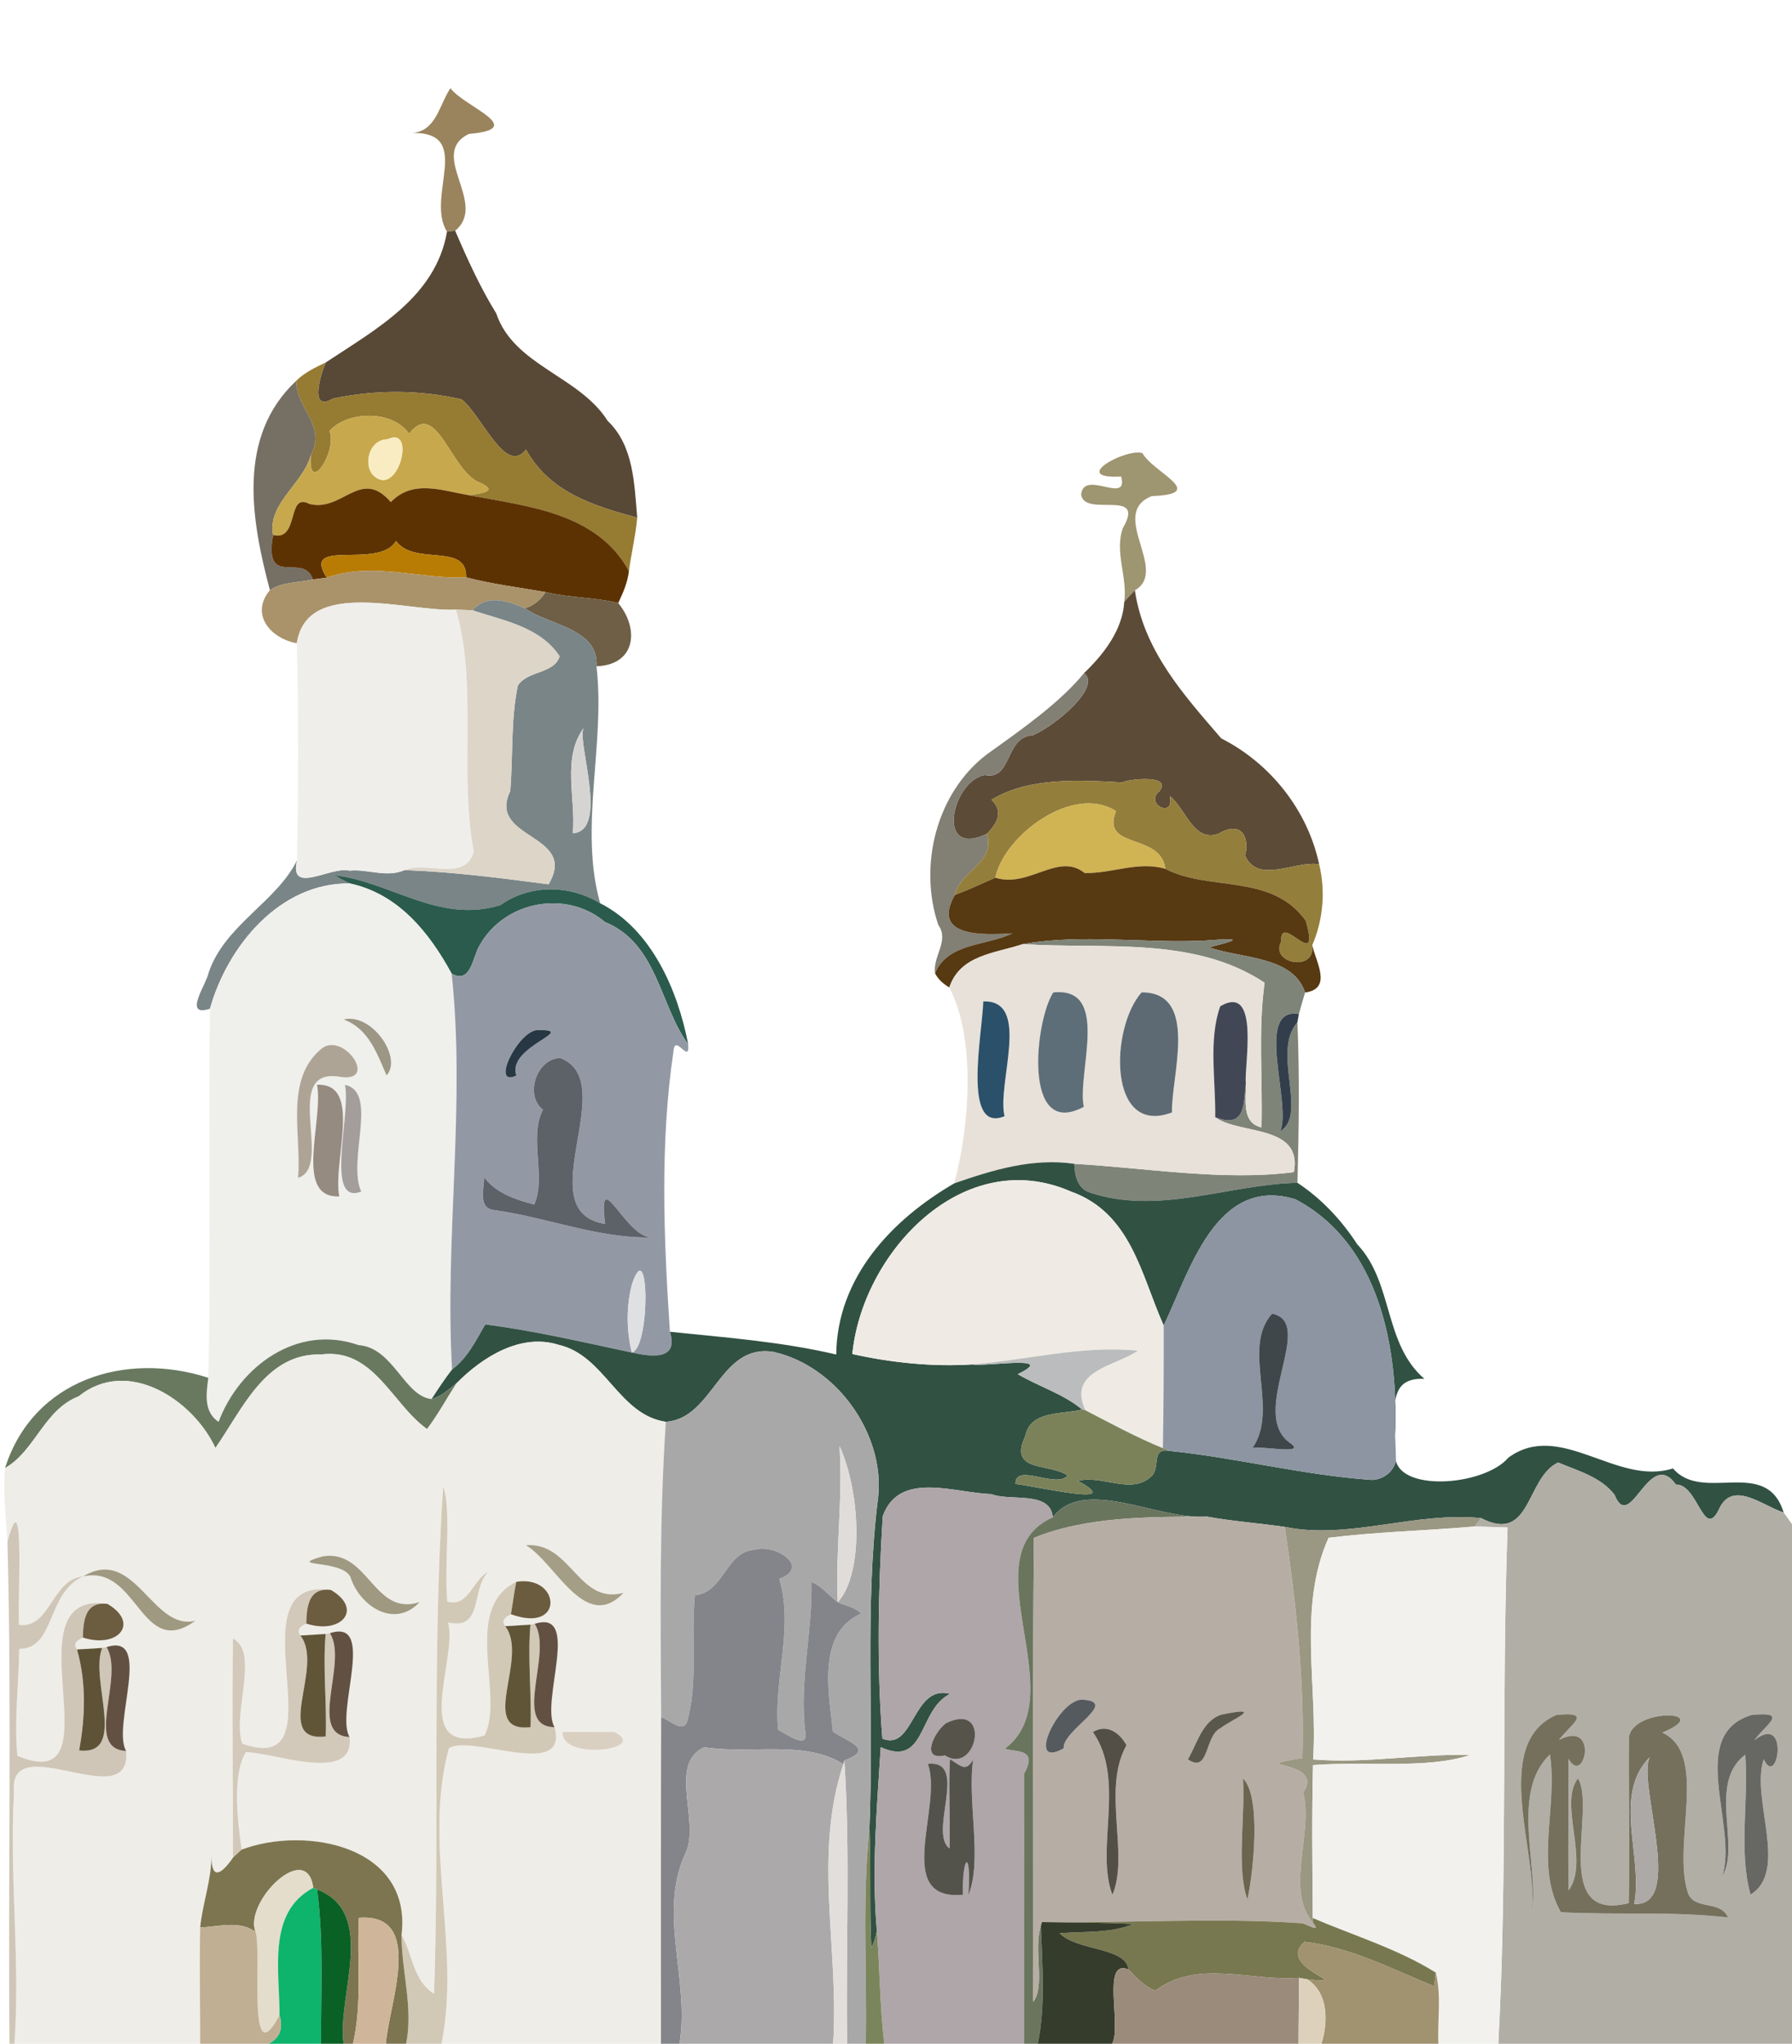 <?xml version="1.0" encoding="UTF-8" ?>
<!DOCTYPE svg PUBLIC "-//W3C//DTD SVG 1.1//EN" "http://www.w3.org/Graphics/SVG/1.1/DTD/svg11.dtd">
<svg width="385pt" height="439pt" viewBox="0 0 385 439" version="1.1" xmlns="http://www.w3.org/2000/svg">
<g id="#927c52ed">
<path fill="#927c52" opacity="0.93" d=" M 87.79 28.59 C 93.65 28.71 94.23 22.77 96.77 18.94 C 99.69 22.92 113.71 27.66 100.72 28.77 C 91.83 33.13 104.95 43.69 97.79 49.56 C 97.35 49.61 96.48 49.71 96.04 49.76 C 91.25 42.19 102.28 27.81 87.79 28.59 Z" />
</g>
<g id="#584836fd">
<path fill="#584836" opacity="1.00" d=" M 70.00 77.85 C 80.81 70.68 93.61 63.80 96.04 49.76 C 96.48 49.71 97.35 49.61 97.79 49.56 C 100.40 55.64 103.13 61.67 106.61 67.31 C 110.40 78.57 124.44 80.72 130.55 90.40 C 136.17 95.75 136.28 103.99 136.90 111.20 C 127.37 108.62 118.06 105.70 113.01 96.56 C 108.62 102.21 103.68 89.46 99.19 85.79 C 90.23 83.74 80.93 83.64 71.52 85.62 C 66.35 88.71 68.87 80.34 70.00 77.85 Z" />
</g>
<g id="#967b32ff">
<path fill="#967b32" opacity="1.00" d=" M 63.62 81.82 C 65.40 80.01 67.74 78.94 70.00 77.85 C 68.87 80.34 66.35 88.71 71.52 85.62 C 80.93 83.64 90.23 83.74 99.19 85.79 C 103.68 89.46 108.62 102.21 113.01 96.56 C 118.06 105.70 127.37 108.62 136.90 111.20 C 136.56 115.05 135.64 118.82 135.12 122.64 C 128.29 110.14 113.50 108.78 100.81 106.38 C 103.17 105.99 107.30 105.60 103.22 103.72 C 96.93 101.57 93.82 85.40 87.91 93.17 C 84.21 87.95 74.58 88.28 70.78 92.58 C 72.58 96.77 66.12 106.79 66.77 97.78 C 70.18 91.39 63.67 87.81 63.62 81.82 Z" />
</g>
<g id="#756f64fc">
<path fill="#756f64" opacity="1.00" d=" M 57.99 126.77 C 54.01 111.79 50.80 93.83 63.62 81.82 C 63.67 87.81 70.18 91.39 66.77 97.78 C 65.05 104.03 57.41 108.17 58.67 114.93 C 56.56 126.66 65.28 118.44 67.21 124.47 C 64.17 125.19 60.68 124.92 57.99 126.77 Z" />
</g>
<g id="#c7a84cff">
<path fill="#c7a84c" opacity="1.00" d=" M 70.78 92.58 C 74.58 88.28 84.21 87.95 87.91 93.17 C 93.82 85.40 96.93 101.57 103.22 103.72 C 107.30 105.60 103.17 105.99 100.81 106.38 C 94.96 105.41 88.77 102.89 83.96 107.85 C 77.48 100.31 73.53 110.13 66.42 108.23 C 61.56 105.63 64.38 116.31 58.67 114.93 C 57.41 108.17 65.05 104.03 66.77 97.78 C 66.12 106.79 72.58 96.77 70.78 92.58 M 83.34 94.35 C 79.00 94.38 77.88 100.46 80.60 102.44 C 85.69 106.43 89.38 91.40 83.34 94.35 Z" />
</g>
<g id="#f9ecc2ff">
<path fill="#f9ecc2" opacity="1.00" d=" M 83.34 94.35 C 89.38 91.40 85.69 106.43 80.60 102.44 C 77.88 100.46 79.00 94.38 83.34 94.35 Z" />
</g>
<g id="#988e68ef">
<path fill="#988e68" opacity="0.94" d=" M 240.88 102.36 C 229.49 102.96 242.07 96.15 245.45 97.34 C 247.72 101.51 259.78 106.12 247.46 106.56 C 238.01 110.31 251.26 122.54 243.82 126.80 C 243.03 127.60 242.28 128.44 241.54 129.28 C 242.28 123.92 239.39 118.63 241.25 113.41 C 246.31 104.74 233.05 111.29 232.27 106.25 C 232.82 100.69 242.52 108.58 240.88 102.36 Z" />
</g>
<g id="#5d3203ff">
<path fill="#5d3203" opacity="1.00" d=" M 66.42 108.23 C 73.53 110.13 77.48 100.31 83.96 107.85 C 88.77 102.89 94.96 105.41 100.81 106.38 C 113.50 108.78 128.29 110.14 135.12 122.64 C 134.86 125.08 133.86 127.34 132.82 129.53 C 127.70 128.27 122.37 128.44 117.25 127.19 C 111.54 126.18 105.77 125.50 100.15 124.02 C 100.38 116.43 89.00 121.66 85.09 116.20 C 81.34 122.49 64.51 115.32 70.21 124.09 C 69.46 124.19 67.96 124.38 67.21 124.47 C 65.28 118.44 56.56 126.66 58.67 114.93 C 64.38 116.31 61.56 105.63 66.42 108.23 Z" />
</g>
<g id="#b87c04ff">
<path fill="#b87c04" opacity="1.00" d=" M 70.21 124.09 C 64.51 115.32 81.34 122.49 85.09 116.20 C 89.00 121.66 100.38 116.43 100.15 124.02 C 89.99 124.47 80.17 120.57 70.21 124.09 Z" />
</g>
<g id="#aa936aff">
<path fill="#aa936a" opacity="1.00" d=" M 70.21 124.09 C 80.17 120.57 89.99 124.47 100.15 124.02 C 105.77 125.50 111.54 126.18 117.25 127.19 C 116.16 128.81 114.73 130.09 112.82 130.66 C 108.98 129.09 104.80 127.52 101.48 131.08 C 100.30 131.04 99.12 131.00 97.94 130.95 C 87.77 131.53 65.95 123.92 63.77 138.17 C 57.96 137.12 53.72 131.84 57.99 126.77 C 60.68 124.92 64.17 125.19 67.21 124.47 C 67.96 124.38 69.46 124.19 70.21 124.09 Z" />
</g>
<g id="#6e5f46fd">
<path fill="#6e5f46" opacity="1.00" d=" M 117.25 127.19 C 122.37 128.44 127.70 128.27 132.82 129.53 C 137.43 135.14 136.55 142.84 128.15 143.11 C 128.67 134.91 117.91 134.37 112.82 130.66 C 114.73 130.09 116.16 128.81 117.25 127.19 Z" />
</g>
<g id="#5c4b37fc">
<path fill="#5c4b37" opacity="1.00" d=" M 241.54 129.28 C 242.28 128.44 243.03 127.60 243.82 126.80 C 245.73 139.77 254.27 149.20 262.37 158.60 C 272.96 163.99 280.92 174.01 283.41 185.64 C 278.26 184.83 270.24 190.01 267.49 183.77 C 268.55 180.01 266.77 176.13 261.86 179.05 C 256.40 181.11 254.77 173.65 251.31 171.01 C 252.47 176.03 245.76 172.63 249.06 169.99 C 252.08 166.23 242.20 167.39 241.14 168.06 C 231.78 167.56 221.14 166.88 213.01 171.79 C 215.67 174.34 214.23 176.86 212.03 179.10 C 200.86 184.51 204.47 167.77 211.58 166.47 C 217.52 167.76 215.83 158.22 221.90 157.94 C 226.58 155.95 236.77 147.60 232.90 144.58 C 237.13 140.54 241.18 135.32 241.54 129.28 Z" />
</g>
<g id="#7a8587fd">
<path fill="#7a8587" opacity="1.00" d=" M 101.48 131.08 C 104.80 127.52 108.98 129.09 112.82 130.66 C 117.91 134.37 128.67 134.91 128.15 143.11 C 130.10 159.89 124.35 177.79 128.94 194.02 C 122.33 190.02 113.87 189.92 107.50 194.43 C 94.27 198.48 83.92 189.35 71.79 188.00 C 72.89 188.63 74.02 189.21 75.17 189.77 C 60.10 189.53 48.85 203.28 45.11 216.67 C 39.18 218.61 44.35 211.43 44.83 208.92 C 48.26 198.72 59.45 193.71 63.82 184.78 C 62.00 192.45 71.19 185.96 75.05 187.02 C 78.97 186.60 83.10 188.61 86.89 186.90 C 97.27 187.27 107.57 188.60 117.86 189.95 C 124.36 179.00 104.56 180.40 109.62 169.95 C 110.25 162.40 109.71 154.72 111.25 147.27 C 113.30 144.01 119.09 144.78 120.23 140.97 C 115.99 134.59 108.18 133.35 101.48 131.08 M 125.39 156.39 C 120.65 162.91 123.78 171.60 123.06 178.99 C 130.97 178.49 123.85 159.24 125.39 156.39 Z" />
</g>
<g id="#efeeebff">
<path fill="#efeeeb" opacity="1.00" d=" M 63.77 138.17 C 65.95 123.92 87.77 131.53 97.94 130.95 C 102.70 146.87 98.60 165.94 101.79 182.92 C 100.05 189.55 91.44 184.87 86.89 186.90 C 83.10 188.61 78.97 186.60 75.05 187.02 C 71.19 185.96 62.00 192.45 63.82 184.78 C 64.09 169.25 64.17 153.70 63.77 138.17 Z" />
</g>
<g id="#dcd5c8ff">
<path fill="#dcd5c8" opacity="1.00" d=" M 97.94 130.95 C 99.12 131.00 100.30 131.04 101.48 131.08 C 108.18 133.35 115.99 134.59 120.23 140.97 C 119.09 144.78 113.30 144.01 111.25 147.27 C 109.71 154.72 110.25 162.40 109.62 169.95 C 104.56 180.40 124.36 179.00 117.86 189.95 C 107.57 188.60 97.27 187.27 86.89 186.90 C 91.44 184.87 100.05 189.55 101.79 182.92 C 98.60 165.94 102.70 146.87 97.94 130.95 Z" />
</g>
<g id="#7d7a6ff6">
<path fill="#7d7a6f" opacity="0.96" d=" M 212.04 162.02 C 219.70 156.54 227.76 150.89 232.90 144.58 C 236.77 147.60 226.58 155.95 221.90 157.94 C 215.83 158.22 217.52 167.76 211.58 166.47 C 204.47 167.77 200.86 184.51 212.03 179.10 C 213.88 185.54 206.26 187.00 205.14 192.25 C 200.00 201.36 211.27 200.87 217.50 200.48 C 212.01 203.24 203.64 202.42 200.89 209.06 C 200.35 205.40 204.03 202.09 201.58 198.66 C 197.29 185.91 201.17 170.27 212.04 162.02 Z" />
</g>
<g id="#d6d4d2ff">
<path fill="#d6d4d2" opacity="1.00" d=" M 125.39 156.39 C 123.85 159.24 130.97 178.49 123.06 178.99 C 123.78 171.60 120.65 162.91 125.39 156.39 Z" />
</g>
<g id="#947e3bfe">
<path fill="#947e3b" opacity="1.00" d=" M 213.01 171.79 C 221.14 166.88 231.78 167.56 241.14 168.06 C 242.20 167.39 252.08 166.23 249.06 169.99 C 245.76 172.63 252.47 176.03 251.31 171.01 C 254.77 173.65 256.40 181.11 261.86 179.05 C 266.77 176.13 268.55 180.01 267.49 183.77 C 270.24 190.01 278.26 184.83 283.41 185.64 C 284.81 191.37 284.28 197.61 281.93 203.03 C 282.70 208.92 272.74 206.98 275.24 202.26 C 274.96 195.50 283.88 209.45 280.52 197.76 C 273.15 187.50 259.84 191.56 250.37 186.63 C 249.41 178.80 236.39 182.55 239.76 174.24 C 230.68 168.31 215.78 179.35 213.84 188.53 C 210.96 189.82 208.09 191.14 205.14 192.25 C 206.26 187.00 213.88 185.54 212.03 179.10 C 214.23 176.86 215.67 174.34 213.01 171.79 Z" />
</g>
<g id="#d0b353ff">
<path fill="#d0b353" opacity="1.00" d=" M 213.84 188.53 C 215.78 179.35 230.68 168.31 239.76 174.24 C 236.39 182.55 249.41 178.80 250.37 186.63 C 244.46 184.91 238.87 187.68 233.03 187.53 C 227.34 182.95 221.10 190.83 213.84 188.53 Z" />
</g>
<g id="#573912fe">
<path fill="#573912" opacity="1.00" d=" M 213.84 188.53 C 221.10 190.83 227.34 182.95 233.03 187.53 C 238.87 187.68 244.46 184.91 250.37 186.63 C 259.84 191.56 273.15 187.50 280.52 197.76 C 283.88 209.45 274.96 195.50 275.24 202.26 C 272.74 206.98 282.70 208.92 281.93 203.03 C 282.72 206.67 286.32 212.37 280.39 213.20 C 277.80 205.25 266.44 205.90 259.81 203.50 C 262.31 202.74 270.12 201.14 259.07 202.03 C 246.03 202.71 232.65 200.52 219.78 202.79 C 213.74 204.81 206.30 205.08 203.96 212.10 C 202.69 211.37 201.55 210.39 200.89 209.06 C 203.64 202.42 212.01 203.24 217.50 200.48 C 211.27 200.87 200.00 201.36 205.14 192.25 C 208.09 191.14 210.96 189.82 213.84 188.53 Z" />
</g>
<g id="#275849fa">
<path fill="#275849" opacity="0.98" d=" M 71.79 188.00 C 83.92 189.35 94.27 198.48 107.50 194.43 C 113.87 189.92 122.33 190.02 128.94 194.02 C 139.96 199.59 145.61 212.67 147.85 224.30 C 141.75 216.00 141.22 202.58 129.96 198.05 C 121.64 191.01 108.35 193.58 103.08 203.01 C 101.47 205.55 101.27 211.45 97.03 209.14 C 92.17 200.22 85.55 192.01 75.17 189.77 C 74.02 189.21 72.89 188.63 71.79 188.00 Z" />
</g>
<g id="#efefecff">
<path fill="#efefec" opacity="1.00" d=" M 45.11 216.67 C 48.85 203.28 60.10 189.53 75.17 189.77 C 85.55 192.01 92.17 200.22 97.03 209.14 C 100.07 237.40 95.50 265.82 97.12 294.18 C 95.54 296.21 94.13 298.36 92.72 300.52 C 86.85 299.93 84.49 289.45 77.03 288.93 C 63.88 284.32 51.45 293.47 46.96 305.42 C 43.71 303.27 44.30 299.32 44.76 295.95 C 45.36 269.54 44.76 243.09 45.11 216.67 M 73.81 218.99 C 79.36 220.98 81.11 226.70 83.05 230.98 C 86.52 227.33 79.99 217.49 73.81 218.99 M 69.25 225.11 C 60.94 231.75 64.87 243.89 64.03 253.00 C 71.86 250.69 60.06 228.84 73.32 231.35 C 81.22 232.39 73.94 221.81 69.25 225.11 M 68.11 233.01 C 69.57 240.65 62.99 257.40 72.89 256.99 C 71.43 249.35 78.01 232.59 68.11 233.01 M 74.10 233.03 C 75.49 239.14 69.61 259.06 77.61 255.95 C 74.54 249.33 81.39 234.50 74.10 233.03 Z" />
</g>
<g id="#9399a4ff">
<path fill="#9399a4" opacity="1.00" d=" M 103.08 203.01 C 108.35 193.58 121.64 191.01 129.96 198.05 C 141.22 202.58 141.75 216.00 147.85 224.30 C 148.25 228.80 145.04 222.02 144.72 225.63 C 141.75 245.52 142.60 266.05 143.93 286.07 C 145.86 292.19 140.08 291.50 135.74 290.53 C 139.74 289.52 139.52 264.68 135.79 275.83 C 134.53 280.58 134.58 285.74 135.74 290.53 C 125.29 288.32 114.87 285.84 104.26 284.50 C 102.25 287.98 100.44 291.72 97.12 294.18 C 95.50 265.82 100.07 237.40 97.03 209.14 C 101.27 211.45 101.47 205.55 103.08 203.01 M 115.30 221.27 C 111.05 221.82 105.38 233.68 110.94 231.03 C 108.75 224.72 124.85 221.09 115.30 221.27 M 120.32 227.25 C 115.18 227.48 112.71 235.36 116.66 238.36 C 113.55 244.27 117.44 252.94 114.77 258.74 C 111.01 257.74 106.51 256.34 104.01 252.85 C 104.02 255.41 102.67 259.48 106.09 259.91 C 117.58 261.48 128.57 266.12 140.33 265.79 C 134.58 266.47 128.32 249.31 130.01 262.90 C 113.26 260.28 133.69 232.29 120.32 227.25 Z" />
</g>
<g id="#7f8479fe">
<path fill="#7f8479" opacity="1.00" d=" M 219.78 202.79 C 232.65 200.52 246.03 202.71 259.07 202.03 C 270.12 201.14 262.31 202.74 259.81 203.50 C 266.44 205.90 277.80 205.25 280.39 213.20 C 279.93 214.73 279.47 216.27 279.06 217.82 C 269.35 216.18 277.60 237.24 275.06 242.98 C 281.05 239.35 273.12 225.89 278.74 219.59 C 279.23 231.08 279.05 242.58 278.75 254.07 C 263.87 254.40 248.88 261.16 233.94 256.09 C 231.40 255.13 230.90 252.38 230.80 249.99 C 246.40 250.89 262.83 253.72 277.98 251.78 C 279.94 241.42 266.12 243.78 261.08 239.97 C 267.73 242.56 267.15 236.92 267.66 232.71 C 267.75 236.22 266.67 241.17 271.02 242.17 C 271.31 231.82 270.27 221.39 271.69 211.09 C 256.46 200.99 237.05 203.96 219.78 202.79 Z" />
</g>
<g id="#e8e1d9ff">
<path fill="#e8e1d9" opacity="1.00" d=" M 203.96 212.10 C 206.30 205.08 213.74 204.81 219.78 202.79 C 237.05 203.96 256.46 200.99 271.69 211.09 C 270.27 221.39 271.31 231.82 271.02 242.17 C 266.67 241.17 267.75 236.22 267.66 232.71 C 267.23 229.20 270.84 211.06 262.16 216.15 C 259.59 223.35 261.21 232.17 261.08 239.97 C 266.12 243.78 279.94 241.42 277.98 251.78 C 262.83 253.72 246.40 250.89 230.80 249.99 C 221.86 248.69 213.32 251.30 205.03 254.18 C 208.44 241.18 209.59 222.96 203.96 212.10 M 226.29 213.18 C 222.38 219.10 219.58 244.89 232.84 237.75 C 231.35 230.47 238.71 211.88 226.29 213.18 M 245.27 213.16 C 238.47 220.82 237.98 244.21 251.79 238.95 C 251.56 231.29 257.74 213.12 245.27 213.16 M 211.25 215.11 C 211.04 222.13 206.66 243.56 215.82 239.76 C 214.11 232.85 221.68 214.75 211.25 215.11 Z" />
</g>
<g id="#5d6e78ff">
<path fill="#5d6e78" opacity="1.00" d=" M 226.29 213.18 C 238.71 211.88 231.35 230.47 232.84 237.75 C 219.58 244.89 222.38 219.10 226.29 213.18 Z" />
</g>
<g id="#5d6a73ff">
<path fill="#5d6a73" opacity="1.00" d=" M 245.27 213.16 C 257.74 213.12 251.56 231.29 251.79 238.95 C 237.98 244.21 238.47 220.82 245.27 213.16 Z" />
</g>
<g id="#2b5069ff">
<path fill="#2b5069" opacity="1.00" d=" M 211.25 215.11 C 221.68 214.75 214.11 232.85 215.82 239.76 C 206.66 243.56 211.04 222.13 211.25 215.11 Z" />
</g>
<g id="#414755ff">
<path fill="#414755" opacity="1.00" d=" M 262.16 216.15 C 270.84 211.06 267.23 229.20 267.66 232.71 C 267.15 236.92 267.73 242.56 261.08 239.97 C 261.21 232.17 259.59 223.35 262.16 216.15 Z" />
</g>
<g id="#333e4cff">
<path fill="#333e4c" opacity="1.00" d=" M 275.06 242.98 C 277.60 237.24 269.35 216.18 279.06 217.82 C 278.98 218.26 278.82 219.15 278.74 219.59 C 273.12 225.89 281.05 239.35 275.06 242.98 Z" />
</g>
<g id="#9c9685ff">
<path fill="#9c9685" opacity="1.00" d=" M 73.81 218.99 C 79.99 217.49 86.52 227.33 83.05 230.98 C 81.11 226.70 79.36 220.98 73.81 218.99 Z" />
</g>
<g id="#273844ff">
<path fill="#273844" opacity="1.00" d=" M 115.30 221.27 C 124.85 221.09 108.75 224.72 110.94 231.03 C 105.38 233.68 111.05 221.82 115.30 221.27 Z" />
</g>
<g id="#aea495ff">
<path fill="#aea495" opacity="1.00" d=" M 69.25 225.11 C 73.94 221.81 81.22 232.39 73.32 231.35 C 60.06 228.84 71.86 250.69 64.03 253.00 C 64.87 243.89 60.94 231.75 69.25 225.11 Z" />
</g>
<g id="#5c6268ff">
<path fill="#5c6268" opacity="1.00" d=" M 120.32 227.25 C 133.69 232.29 113.26 260.28 130.01 262.90 C 128.32 249.31 134.58 266.47 140.33 265.79 C 128.57 266.12 117.58 261.48 106.09 259.91 C 102.67 259.48 104.02 255.41 104.01 252.85 C 106.51 256.34 111.01 257.74 114.77 258.74 C 117.44 252.94 113.55 244.27 116.66 238.36 C 112.71 235.36 115.18 227.48 120.32 227.25 Z" />
</g>
<g id="#968b80ff">
<path fill="#968b80" opacity="1.00" d=" M 68.11 233.01 C 78.01 232.59 71.43 249.35 72.89 256.99 C 62.99 257.40 69.57 240.65 68.11 233.01 Z" />
</g>
<g id="#a39d9bff">
<path fill="#a39d9b" opacity="1.00" d=" M 74.10 233.03 C 81.39 234.50 74.54 249.33 77.61 255.95 C 69.61 259.06 75.49 239.14 74.10 233.03 Z" />
</g>
<g id="#315143fd">
<path fill="#315143" opacity="1.00" d=" M 205.03 254.18 C 213.32 251.30 221.86 248.69 230.80 249.99 C 230.90 252.38 231.40 255.13 233.94 256.09 C 248.88 261.16 263.87 254.40 278.75 254.07 C 283.98 257.52 288.21 262.09 291.63 267.32 C 299.38 275.50 297.24 288.64 306.03 296.18 C 298.47 295.84 299.63 302.13 299.73 308.23 C 300.47 289.68 296.42 267.12 278.31 257.61 C 261.15 252.38 255.51 273.37 250.01 284.73 C 245.17 273.93 243.06 260.57 230.07 255.94 C 206.90 245.82 185.26 269.07 183.12 290.85 C 191.52 292.71 200.32 293.63 208.94 293.08 C 212.09 293.60 227.41 290.97 218.65 295.17 C 223.19 297.84 228.37 299.36 232.49 302.76 C 228.48 303.88 221.37 302.83 220.29 308.45 C 216.51 316.38 225.54 314.21 229.36 316.94 C 227.03 319.88 218.06 314.09 218.17 318.75 C 223.17 319.34 242.13 323.84 231.60 318.10 C 236.56 316.72 243.01 321.12 247.24 317.22 C 249.46 315.52 247.13 310.90 251.20 311.65 C 265.82 313.14 280.16 316.91 294.87 317.90 C 297.30 317.71 299.25 316.21 299.92 313.85 C 301.63 320.49 319.09 318.99 324.08 313.09 C 335.24 304.96 347.33 319.29 359.43 315.42 C 365.83 322.95 379.51 312.80 383.21 324.90 C 378.68 323.46 372.13 317.73 369.26 324.30 C 365.99 330.85 364.78 318.75 360.06 318.89 C 354.26 310.73 350.30 329.62 346.87 321.08 C 343.96 317.28 338.97 315.92 334.75 314.15 C 327.76 317.45 329.05 331.68 318.21 326.10 C 304.07 324.64 289.62 330.80 276.03 327.98 C 270.44 327.17 264.80 326.78 259.24 325.76 C 248.86 326.58 232.89 317.03 226.19 325.92 C 225.69 320.08 216.92 322.56 212.98 320.93 C 205.02 320.69 193.17 315.84 189.65 325.69 C 188.68 341.41 188.34 357.77 189.57 373.46 C 196.39 376.27 196.05 361.70 204.13 363.85 C 197.19 367.21 199.05 379.77 189.22 375.30 C 188.39 388.43 187.24 401.63 188.39 414.78 C 188.17 416.06 187.77 417.29 187.20 418.47 C 186.75 409.89 187.17 401.32 186.79 392.75 C 187.78 369.15 185.71 344.98 188.66 321.66 C 190.16 308.12 179.81 293.43 166.17 290.39 C 154.56 288.52 153.33 304.71 143.05 305.41 C 132.85 303.90 130.00 291.18 120.05 288.88 C 111.92 286.29 103.68 291.47 98.12 297.09 C 96.45 298.40 94.83 299.95 92.72 300.52 C 94.13 298.36 95.54 296.21 97.12 294.18 C 100.44 291.72 102.25 287.98 104.26 284.50 C 114.87 285.84 125.29 288.32 135.74 290.53 C 140.08 291.50 145.86 292.19 143.93 286.07 C 155.94 287.30 167.97 288.21 179.66 290.95 C 179.83 274.42 191.56 262.00 205.03 254.18 Z" />
</g>
<g id="#efebe4ff">
<path fill="#efebe4" opacity="1.00" d=" M 183.12 290.85 C 185.26 269.07 206.90 245.82 230.07 255.94 C 243.06 260.57 245.17 273.93 250.01 284.73 C 250.02 293.51 250.01 302.29 249.83 311.07 C 244.10 308.74 238.67 305.77 233.19 302.93 C 229.25 294.37 239.53 293.54 244.43 290.14 C 232.47 288.93 220.78 292.13 208.94 293.08 C 200.32 293.63 191.52 292.71 183.12 290.85 Z" />
</g>
<g id="#8c95a1ff">
<path fill="#8c95a1" opacity="1.00" d=" M 250.01 284.73 C 255.51 273.37 261.15 252.38 278.31 257.61 C 296.42 267.12 300.47 289.68 299.73 308.23 C 299.82 310.10 299.89 311.97 299.92 313.85 C 299.25 316.21 297.30 317.71 294.87 317.90 C 280.16 316.91 265.82 313.14 251.20 311.65 C 250.86 311.51 250.17 311.22 249.83 311.07 C 250.01 302.29 250.02 293.51 250.01 284.73 M 273.30 282.18 C 266.61 289.61 274.92 302.71 269.07 311.04 C 270.95 310.49 281.09 312.65 277.10 309.91 C 268.09 303.45 282.92 284.07 273.30 282.18 Z" />
</g>
<g id="#dfe0e2ff">
<path fill="#dfe0e2" opacity="1.00" d=" M 135.79 275.83 C 139.52 264.68 139.74 289.52 135.74 290.53 C 134.58 285.74 134.53 280.58 135.79 275.83 Z" />
</g>
<g id="#40474bff">
<path fill="#40474b" opacity="1.00" d=" M 273.30 282.18 C 282.92 284.07 268.09 303.45 277.10 309.91 C 281.09 312.65 270.95 310.49 269.07 311.04 C 274.92 302.71 266.61 289.61 273.30 282.18 Z" />
</g>
<g id="#697960fb">
<path fill="#697960" opacity="1.00" d=" M 46.96 305.42 C 51.45 293.47 63.88 284.32 77.03 288.93 C 84.49 289.45 86.85 299.93 92.72 300.52 C 94.83 299.95 96.45 298.40 98.12 297.09 C 95.98 300.36 94.11 303.84 91.75 306.97 C 84.17 301.58 80.27 289.45 68.94 290.95 C 57.08 290.61 52.04 302.79 46.28 311.03 C 41.49 300.69 27.43 291.43 16.92 299.93 C 9.43 302.82 7.61 311.61 1.08 315.35 C 7.09 296.39 26.89 290.17 44.76 295.95 C 44.30 299.32 43.71 303.27 46.96 305.42 Z" />
</g>
<g id="#efede8ff">
<path fill="#efede8" opacity="1.00" d=" M 98.12 297.09 C 103.68 291.47 111.92 286.29 120.05 288.88 C 130.00 291.18 132.85 303.90 143.05 305.41 C 141.63 326.53 141.92 347.70 142.04 368.86 C 141.96 392.24 142.02 415.62 142.00 439.00 L 94.85 439.00 C 99.07 418.31 90.81 396.12 96.45 375.49 C 101.49 372.50 122.27 382.46 119.14 370.99 C 116.00 365.73 124.97 345.55 114.89 348.80 L 113.96 348.98 C 112.15 349.09 110.34 349.20 108.53 349.31 C 107.61 347.98 108.68 347.32 109.77 346.74 C 121.42 351.01 120.39 338.19 110.92 339.78 C 99.07 345.58 108.50 364.27 104.10 372.79 C 87.96 377.28 98.39 356.40 96.28 348.51 C 103.93 350.25 101.13 341.38 104.90 337.63 C 101.54 339.32 100.70 345.31 96.10 344.03 C 95.38 336.45 97.04 324.18 95.22 319.37 C 92.79 355.33 94.47 393.09 93.26 428.28 C 88.67 425.37 88.72 419.90 86.27 415.63 C 88.59 396.56 65.76 392.11 51.91 397.30 C 50.99 390.71 49.90 381.32 52.80 376.36 C 58.87 376.43 76.28 383.26 75.10 373.11 C 71.97 367.85 81.00 347.55 70.89 350.80 L 69.96 350.98 C 68.15 351.10 66.34 351.20 64.54 351.31 C 63.59 349.96 64.68 349.30 65.80 348.75 C 73.35 351.19 78.11 345.63 71.09 341.52 C 49.16 338.41 74.02 382.34 52.06 374.54 C 49.80 368.37 55.84 354.80 50.05 351.98 C 49.83 367.66 50.07 383.34 50.06 399.02 C 47.63 402.53 45.40 404.10 45.43 398.57 C 45.43 403.85 43.52 408.81 43.01 414.02 C 42.81 422.34 43.03 430.67 43.01 439.00 L 3.10 439.00 C 4.38 421.05 1.99 402.99 3.00 384.98 C 1.68 370.83 28.38 390.24 27.10 376.11 C 23.97 370.85 33.00 350.55 22.89 353.80 L 21.96 353.98 C 20.15 354.09 18.35 354.20 16.54 354.31 C 15.59 352.96 16.68 352.30 17.80 351.75 C 25.35 354.19 30.11 348.63 23.09 344.52 C 1.17 341.27 25.97 386.41 3.75 377.17 C 3.00 369.94 4.03 361.78 4.13 354.18 C 11.94 354.21 9.93 342.16 17.87 338.62 C 29.66 335.97 30.26 356.72 41.98 348.13 C 32.72 350.48 28.97 331.88 17.87 338.62 C 11.11 339.19 10.81 349.90 4.10 349.03 C 3.67 344.99 5.50 316.47 1.60 331.20 C 1.28 325.92 0.61 320.63 1.08 315.35 C 7.61 311.61 9.43 302.82 16.92 299.93 C 27.43 291.43 41.49 300.69 46.28 311.03 C 52.04 302.79 57.08 290.61 68.94 290.95 C 80.27 289.45 84.17 301.58 91.75 306.97 C 94.11 303.84 95.98 300.36 98.12 297.09 M 112.98 331.92 C 119.37 335.66 125.73 350.90 133.96 342.14 C 124.24 344.81 122.70 331.13 112.98 331.92 M 69.35 334.30 C 61.06 336.70 73.38 334.88 75.28 338.73 C 77.26 345.01 84.77 349.95 90.17 344.12 C 80.26 347.38 79.20 332.72 69.35 334.30 M 120.87 372.04 C 120.52 378.34 139.83 375.82 131.94 372.02 C 129.17 372.02 123.64 372.04 120.87 372.04 Z" />
</g>
<g id="#a9a8a9ff">
<path fill="#a9a8a9" opacity="1.00" d=" M 166.17 290.39 C 179.81 293.43 190.16 308.12 188.66 321.66 C 185.71 344.98 187.78 369.15 186.79 392.75 C 185.20 408.12 186.30 423.58 186.01 439.00 L 182.00 439.00 C 181.68 418.71 182.71 398.39 181.40 378.14 C 187.73 375.78 182.83 374.46 178.95 371.99 C 178.14 363.95 175.34 350.86 185.00 346.60 C 183.66 345.20 181.66 344.94 179.98 344.16 C 185.61 338.01 184.90 320.56 180.36 310.62 C 181.13 321.79 179.47 332.96 179.98 344.16 C 178.07 342.74 176.59 340.71 174.34 339.81 C 174.59 350.54 171.67 361.15 173.01 372.05 C 173.71 376.00 168.88 372.41 167.18 371.57 C 166.14 360.77 170.60 349.71 167.42 339.14 C 174.42 336.52 166.30 331.44 162.01 332.93 C 155.96 333.29 155.50 342.10 149.29 342.68 C 148.39 351.65 150.03 360.87 147.68 369.68 C 146.78 372.52 143.79 369.33 142.04 368.86 C 141.92 347.70 141.63 326.53 143.05 305.41 C 153.33 304.71 154.56 288.52 166.17 290.39 Z" />
</g>
<g id="#babcbdff">
<path fill="#babcbd" opacity="1.00" d=" M 208.94 293.08 C 220.78 292.13 232.47 288.93 244.43 290.14 C 239.53 293.54 229.25 294.37 233.19 302.93 L 232.49 302.76 C 228.37 299.36 223.19 297.84 218.65 295.17 C 227.41 290.97 212.09 293.60 208.94 293.08 Z" />
</g>
<g id="#7b825aff">
<path fill="#7b825a" opacity="1.00" d=" M 232.49 302.76 L 233.19 302.93 C 238.67 305.77 244.10 308.74 249.83 311.07 C 250.17 311.22 250.86 311.51 251.20 311.65 C 247.13 310.90 249.46 315.52 247.24 317.22 C 243.01 321.12 236.56 316.72 231.60 318.10 C 242.13 323.84 223.17 319.34 218.17 318.75 C 218.06 314.09 227.03 319.88 229.36 316.94 C 225.54 314.21 216.51 316.38 220.29 308.45 C 221.37 302.83 228.48 303.88 232.49 302.76 Z" />
</g>
<g id="#e0dcdaff">
<path fill="#e0dcda" opacity="1.00" d=" M 180.36 310.62 C 184.90 320.56 185.61 338.01 179.98 344.16 C 179.47 332.96 181.13 321.79 180.36 310.62 Z" />
</g>
<g id="#b1aea6ff">
<path fill="#b1aea6" opacity="1.00" d=" M 318.21 326.10 C 329.05 331.68 327.76 317.45 334.75 314.15 C 338.97 315.92 343.96 317.28 346.87 321.08 C 350.30 329.62 354.26 310.73 360.06 318.89 C 364.78 318.75 365.99 330.85 369.26 324.30 C 372.13 317.73 378.68 323.46 383.21 324.90 C 383.81 325.72 384.41 326.55 385.00 327.39 L 385.00 439.00 L 321.90 439.00 C 323.91 402.07 322.56 365.03 323.89 328.11 C 322.12 328.05 318.57 327.95 316.80 327.89 C 317.15 327.44 317.86 326.55 318.21 326.10 M 334.36 368.38 C 319.82 374.77 331.11 399.54 328.95 411.05 C 331.11 402.45 324.16 385.24 332.98 376.89 C 334.75 387.83 329.64 400.83 335.35 410.75 C 347.29 411.39 359.33 410.49 371.27 411.88 C 369.57 407.98 363.80 410.48 362.58 406.40 C 359.24 395.86 367.15 376.74 357.12 372.17 C 369.18 367.17 349.32 366.75 349.96 373.96 C 349.86 385.57 350.20 397.18 349.92 408.80 C 332.93 413.07 343.06 388.53 339.01 382.00 C 334.78 387.46 341.61 399.75 337.01 406.06 C 336.84 396.64 337.04 387.21 336.98 377.79 C 340.35 383.89 343.67 369.25 334.94 373.74 C 337.48 370.34 342.42 367.56 334.36 368.38 M 376.36 368.38 C 362.20 372.57 373.52 392.52 370.01 403.04 C 374.03 396.50 366.79 383.08 374.96 376.90 C 375.73 386.83 373.48 397.51 376.09 406.96 C 384.39 401.90 376.05 386.24 378.93 377.88 C 381.90 384.41 384.59 367.78 376.93 373.80 C 379.38 370.34 384.49 367.57 376.36 368.38 Z" />
</g>
<g id="#d1c8b6ff">
<path fill="#d1c8b6" opacity="1.00" d=" M 95.22 319.37 C 97.04 324.18 95.38 336.45 96.10 344.03 C 100.70 345.31 101.54 339.32 104.90 337.63 C 101.13 341.38 103.93 350.25 96.28 348.51 C 98.39 356.40 87.96 377.28 104.10 372.79 C 108.50 364.27 99.07 345.58 110.92 339.78 C 110.44 342.08 110.18 344.42 109.77 346.74 C 108.68 347.32 107.61 347.98 108.53 349.31 C 113.78 356.03 102.43 372.27 113.98 371.00 C 114.24 363.65 113.32 356.32 113.96 348.98 L 114.89 348.80 C 118.86 355.11 109.86 370.92 119.14 370.99 C 122.27 382.46 101.49 372.50 96.45 375.49 C 90.81 396.12 99.07 418.31 94.85 439.00 L 87.26 439.00 C 88.81 431.17 86.25 423.45 86.27 415.63 C 88.72 419.90 88.67 425.37 93.26 428.28 C 94.47 393.09 92.79 355.33 95.22 319.37 Z" />
</g>
<g id="#aea6a8ff">
<path fill="#aea6a8" opacity="1.00" d=" M 189.65 325.69 C 193.17 315.84 205.02 320.69 212.98 320.93 C 216.92 322.56 225.69 320.08 226.19 325.92 C 207.87 334.06 231.06 364.32 215.88 375.62 C 218.39 376.46 223.07 375.46 220.01 381.04 C 220.06 400.36 219.96 419.68 220.00 439.00 L 189.98 439.00 C 189.01 430.96 189.03 422.84 188.39 414.78 C 187.24 401.63 188.39 388.43 189.22 375.30 C 199.05 379.77 197.19 367.21 204.13 363.85 C 196.05 361.70 196.39 376.27 189.57 373.46 C 188.34 357.77 188.68 341.41 189.65 325.69 M 203.31 370.10 C 200.86 371.77 197.53 378.29 203.00 377.06 C 209.81 381.48 213.12 365.43 203.31 370.10 M 204.09 377.88 C 203.75 384.26 204.18 390.65 204.00 397.04 C 199.37 393.66 208.33 377.92 199.33 378.88 C 202.68 387.82 191.64 408.41 206.89 407.00 C 206.62 398.99 208.74 396.49 208.05 407.06 C 211.16 399.48 207.73 386.89 209.09 377.88 C 207.51 380.92 206.21 379.08 204.09 377.88 Z" />
</g>
<g id="#6a755eff">
<path fill="#6a755e" opacity="1.00" d=" M 226.19 325.92 C 232.89 317.03 248.86 326.58 259.24 325.76 C 247.01 325.83 233.39 325.72 222.13 330.34 C 221.81 363.54 222.09 396.75 221.99 429.96 C 224.61 426.73 221.96 418.64 223.62 413.73 C 223.90 422.13 224.66 430.69 222.96 439.00 L 220.00 439.00 C 219.96 419.68 220.06 400.36 220.01 381.04 C 223.07 375.46 218.39 376.46 215.88 375.62 C 231.06 364.32 207.87 334.06 226.19 325.92 Z" />
</g>
<g id="#cfc6b8fd">
<path fill="#cfc6b8" opacity="1.00" d=" M 1.60 331.20 C 5.50 316.47 3.67 344.99 4.10 349.03 C 10.81 349.90 11.11 339.19 17.87 338.62 C 9.93 342.16 11.94 354.21 4.13 354.18 C 4.03 361.78 3.00 369.94 3.75 377.17 C 25.97 386.41 1.17 341.27 23.09 344.52 C 18.28 343.96 17.90 348.07 17.80 351.75 C 16.68 352.30 15.59 352.96 16.54 354.31 C 18.57 361.36 18.33 368.86 17.00 375.99 C 27.55 377.18 19.16 360.76 21.96 353.98 L 22.89 353.80 C 26.84 360.18 17.91 375.65 27.10 376.11 C 28.38 390.24 1.68 370.83 3.00 384.98 C 1.99 402.99 4.38 421.05 3.10 439.00 L 2.04 439.00 C 1.70 403.07 2.54 367.12 1.60 331.20 Z" />
</g>
<g id="#b6ada4ff">
<path fill="#b6ada4" opacity="1.00" d=" M 222.13 330.34 C 233.39 325.72 247.01 325.83 259.24 325.76 C 264.80 326.78 270.44 327.17 276.03 327.98 C 278.43 344.05 280.29 360.92 279.81 377.64 C 266.23 379.83 284.95 377.76 279.98 385.05 C 282.22 393.68 276.03 405.88 282.05 412.98 C 284.00 415.30 281.00 413.46 279.83 413.13 C 261.39 411.82 242.05 413.13 223.85 412.87 L 223.62 413.73 C 221.96 418.64 224.61 426.73 221.99 429.96 C 222.09 396.75 221.81 363.54 222.13 330.34 M 232.97 365.13 C 227.78 364.09 219.97 380.43 228.52 375.54 C 228.20 371.74 240.24 365.73 232.97 365.13 M 262.41 368.31 C 258.25 369.63 257.24 374.55 255.20 377.91 C 259.88 381.12 258.75 372.76 262.23 371.22 C 264.25 369.51 272.38 366.24 262.41 368.31 M 234.80 372.04 C 241.93 382.22 235.23 397.26 239.00 407.01 C 242.67 398.37 236.69 384.35 242.01 374.88 C 240.73 372.46 238.00 370.12 234.80 372.04 M 267.05 382.02 C 267.57 390.29 265.59 401.31 268.00 408.01 C 269.24 402.46 271.06 385.89 267.05 382.02 Z" />
</g>
<g id="#9a9782ff">
<path fill="#9a9782" opacity="1.00" d=" M 276.03 327.98 C 289.62 330.80 304.07 324.64 318.21 326.10 C 317.86 326.55 317.15 327.44 316.80 327.89 C 306.35 328.80 295.85 329.03 285.44 330.32 C 278.74 345.16 283.16 362.22 282.11 377.93 C 293.40 378.85 304.61 376.73 315.88 376.95 C 306.80 380.08 293.12 378.25 282.09 379.15 C 281.82 390.09 281.96 401.04 282.04 411.99 L 282.05 412.98 C 276.03 405.88 282.22 393.68 279.98 385.05 C 284.95 377.76 266.23 379.83 279.81 377.64 C 280.29 360.92 278.43 344.05 276.03 327.98 Z" />
</g>
<g id="#f2f1edff">
<path fill="#f2f1ed" opacity="1.00" d=" M 285.44 330.32 C 295.85 329.03 306.35 328.80 316.80 327.89 C 318.57 327.95 322.12 328.05 323.89 328.11 C 322.56 365.03 323.91 402.07 321.90 439.00 L 309.02 439.00 C 308.81 433.91 309.71 428.71 308.47 423.72 C 300.29 418.60 290.88 415.80 282.04 411.99 C 281.96 401.04 281.82 390.09 282.09 379.15 C 293.12 378.25 306.80 380.08 315.88 376.95 C 304.61 376.73 293.40 378.85 282.11 377.93 C 283.16 362.22 278.74 345.16 285.44 330.32 Z" />
</g>
<g id="#a49e86ff">
<path fill="#a49e86" opacity="1.00" d=" M 112.98 331.92 C 122.70 331.13 124.24 344.81 133.96 342.14 C 125.73 350.90 119.37 335.66 112.98 331.92 Z" />
</g>
<g id="#84858bff">
<path fill="#84858b" opacity="1.00" d=" M 149.29 342.68 C 155.50 342.10 155.96 333.29 162.01 332.93 C 166.30 331.44 174.42 336.52 167.42 339.14 C 170.60 349.71 166.14 360.77 167.18 371.57 C 168.88 372.41 173.71 376.00 173.01 372.05 C 171.67 361.15 174.59 350.54 174.34 339.81 C 176.59 340.71 178.07 342.74 179.98 344.16 C 181.66 344.94 183.66 345.20 185.00 346.60 C 175.34 350.86 178.14 363.95 178.95 371.99 C 182.83 374.46 187.73 375.78 181.40 378.14 L 181.19 378.96 C 172.97 373.67 161.16 376.88 151.31 375.31 C 143.40 378.90 150.56 391.50 147.23 398.18 C 141.28 411.11 148.26 425.31 145.99 439.00 L 142.00 439.00 C 142.02 415.62 141.96 392.24 142.04 368.86 C 143.79 369.33 146.78 372.52 147.68 369.68 C 150.03 360.87 148.39 351.65 149.29 342.68 Z" />
</g>
<g id="#9f9981ff">
<path fill="#9f9981" opacity="1.00" d=" M 69.35 334.30 C 79.20 332.72 80.26 347.38 90.17 344.12 C 84.77 349.95 77.26 345.01 75.28 338.73 C 73.38 334.88 61.06 336.70 69.35 334.30 Z" />
<path fill="#9f9981" opacity="1.00" d=" M 17.87 338.62 C 28.97 331.88 32.72 350.48 41.98 348.13 C 30.26 356.72 29.66 335.97 17.87 338.62 Z" />
</g>
<g id="#6b5c3fff">
<path fill="#6b5c3f" opacity="1.00" d=" M 110.92 339.78 C 120.39 338.19 121.42 351.01 109.77 346.74 C 110.18 344.42 110.44 342.08 110.92 339.78 Z" />
</g>
<g id="#d2c9baff">
<path fill="#d2c9ba" opacity="1.00" d=" M 52.06 374.54 C 74.02 382.34 49.16 338.41 71.09 341.52 C 66.28 340.96 65.90 345.07 65.80 348.75 C 64.68 349.30 63.59 349.96 64.54 351.31 C 69.77 358.03 58.43 374.27 69.98 373.00 C 70.24 365.65 69.32 358.32 69.96 350.98 L 70.89 350.80 C 74.84 357.18 65.91 372.65 75.10 373.11 C 76.28 383.26 58.87 376.43 52.80 376.36 C 49.90 381.32 50.99 390.71 51.91 397.30 C 51.29 397.87 50.67 398.44 50.06 399.02 C 50.07 383.34 49.83 367.66 50.05 351.98 C 55.84 354.80 49.80 368.37 52.06 374.54 Z" />
</g>
<g id="#6c5c40ff">
<path fill="#6c5c40" opacity="1.00" d=" M 65.80 348.75 C 65.90 345.07 66.28 340.96 71.09 341.52 C 78.11 345.63 73.35 351.19 65.80 348.75 Z" />
<path fill="#6c5c40" opacity="1.00" d=" M 17.80 351.75 C 17.90 348.07 18.28 343.96 23.09 344.52 C 30.11 348.63 25.35 354.19 17.80 351.75 Z" />
</g>
<g id="#625142ff">
<path fill="#625142" opacity="1.00" d=" M 114.89 348.80 C 124.97 345.55 116.00 365.73 119.14 370.99 C 109.86 370.92 118.86 355.11 114.89 348.80 Z" />
<path fill="#625142" opacity="1.00" d=" M 70.89 350.80 C 81.00 347.55 71.97 367.85 75.10 373.11 C 65.91 372.65 74.84 357.18 70.89 350.80 Z" />
<path fill="#625142" opacity="1.00" d=" M 22.89 353.80 C 33.00 350.55 23.97 370.85 27.10 376.11 C 17.91 375.65 26.84 360.18 22.89 353.80 Z" />
</g>
<g id="#605537ff">
<path fill="#605537" opacity="1.00" d=" M 108.53 349.31 C 110.34 349.20 112.15 349.09 113.96 348.98 C 113.32 356.32 114.24 363.65 113.98 371.00 C 102.43 372.27 113.78 356.03 108.53 349.31 Z" />
<path fill="#605537" opacity="1.00" d=" M 64.54 351.31 C 66.34 351.20 68.15 351.10 69.96 350.98 C 69.32 358.32 70.24 365.65 69.98 373.00 C 58.43 374.27 69.77 358.03 64.54 351.31 Z" />
</g>
<g id="#5e5336ff">
<path fill="#5e5336" opacity="1.00" d=" M 16.54 354.31 C 18.35 354.20 20.15 354.09 21.96 353.98 C 19.16 360.76 27.55 377.18 17.00 375.99 C 18.33 368.86 18.57 361.36 16.54 354.31 Z" />
</g>
<g id="#555a5fff">
<path fill="#555a5f" opacity="1.00" d=" M 232.97 365.13 C 240.24 365.73 228.20 371.74 228.52 375.54 C 219.97 380.43 227.78 364.09 232.97 365.13 Z" />
</g>
<g id="#5a584cff">
<path fill="#5a584c" opacity="1.00" d=" M 262.41 368.31 C 272.38 366.24 264.25 369.51 262.23 371.22 C 258.75 372.76 259.88 381.12 255.20 377.91 C 257.24 374.55 258.25 369.63 262.41 368.31 Z" />
</g>
<g id="#74705cff">
<path fill="#74705c" opacity="1.00" d=" M 334.36 368.38 C 342.42 367.56 337.48 370.34 334.94 373.74 C 343.67 369.25 340.35 383.89 336.98 377.79 C 337.04 387.21 336.84 396.64 337.01 406.06 C 341.61 399.75 334.78 387.46 339.01 382.00 C 343.06 388.53 332.93 413.07 349.92 408.80 C 350.20 397.18 349.86 385.57 349.96 373.96 C 349.32 366.75 369.18 367.17 357.12 372.17 C 367.15 376.74 359.24 395.86 362.58 406.40 C 363.80 410.48 369.57 407.98 371.27 411.88 C 359.33 410.49 347.29 411.39 335.35 410.75 C 329.64 400.83 334.75 387.83 332.98 376.89 C 324.16 385.24 331.11 402.45 328.95 411.05 C 331.11 399.54 319.82 374.77 334.36 368.38 M 354.45 377.44 C 346.34 385.57 353.08 398.91 351.09 408.97 C 362.08 409.60 351.64 382.83 354.45 377.44 Z" />
</g>
<g id="#676763ff">
<path fill="#676763" opacity="1.00" d=" M 376.36 368.38 C 384.49 367.57 379.38 370.34 376.93 373.80 C 384.59 367.78 381.90 384.41 378.93 377.88 C 376.05 386.24 384.39 401.90 376.09 406.96 C 373.48 397.51 375.73 386.83 374.96 376.90 C 366.79 383.08 374.03 396.50 370.01 403.04 C 373.52 392.52 362.20 372.57 376.36 368.38 Z" />
</g>
<g id="#56544aff">
<path fill="#56544a" opacity="1.00" d=" M 203.31 370.10 C 213.12 365.43 209.81 381.48 203.00 377.06 C 197.53 378.29 200.86 371.77 203.31 370.10 Z" />
</g>
<g id="#d9d0c2ff">
<path fill="#d9d0c2" opacity="1.00" d=" M 120.87 372.04 C 123.64 372.04 129.17 372.02 131.94 372.02 C 139.83 375.82 120.52 378.34 120.87 372.04 Z" />
</g>
<g id="#534f46ff">
<path fill="#534f46" opacity="1.00" d=" M 234.80 372.04 C 238.00 370.12 240.73 372.46 242.01 374.88 C 236.69 384.35 242.67 398.37 239.00 407.01 C 235.23 397.26 241.93 382.22 234.80 372.04 Z" />
</g>
<g id="#aba9aaff">
<path fill="#aba9aa" opacity="1.00" d=" M 151.31 375.31 C 161.16 376.88 172.97 373.67 181.19 378.96 C 174.65 398.62 180.34 418.70 178.99 439.00 L 145.99 439.00 C 148.26 425.31 141.28 411.11 147.23 398.18 C 150.56 391.50 143.40 378.90 151.31 375.31 Z" />
</g>
<g id="#aca9a6ff">
<path fill="#aca9a6" opacity="1.00" d=" M 354.45 377.44 C 351.64 382.83 362.08 409.60 351.09 408.97 C 353.08 398.91 346.34 385.57 354.45 377.44 Z" />
</g>
<g id="#e2dedbff">
<path fill="#e2dedb" opacity="1.00" d=" M 181.40 378.14 C 182.71 398.39 181.68 418.71 182.00 439.00 L 178.99 439.00 C 180.34 418.70 174.65 398.62 181.19 378.96 L 181.40 378.14 Z" />
</g>
<g id="#53534cff">
<path fill="#53534c" opacity="1.00" d=" M 204.09 377.88 C 206.21 379.08 207.51 380.92 209.09 377.88 C 207.73 386.89 211.16 399.48 208.05 407.06 C 208.74 396.49 206.62 398.99 206.89 407.00 C 191.64 408.41 202.68 387.82 199.33 378.88 C 208.33 377.92 199.37 393.66 204.00 397.04 C 204.18 390.65 203.75 384.26 204.09 377.88 Z" />
</g>
<g id="#6b644fff">
<path fill="#6b644f" opacity="1.00" d=" M 267.05 382.02 C 271.06 385.89 269.24 402.46 268.00 408.01 C 265.59 401.31 267.57 390.29 267.05 382.02 Z" />
</g>
<g id="#7b855bff">
<path fill="#7b855b" opacity="1.00" d=" M 186.01 439.00 C 186.30 423.58 185.20 408.12 186.79 392.75 C 187.17 401.32 186.75 409.89 187.20 418.47 C 187.77 417.29 188.17 416.06 188.39 414.78 C 189.03 422.84 189.01 430.96 189.98 439.00 L 186.01 439.00 Z" />
</g>
<g id="#7d754fff">
<path fill="#7d754f" opacity="1.00" d=" M 51.91 397.30 C 65.76 392.11 88.59 396.56 86.27 415.63 C 86.25 423.45 88.81 431.17 87.26 439.00 L 82.91 439.00 C 83.45 430.70 91.50 410.81 77.10 411.95 C 76.62 420.94 77.88 430.13 75.83 439.00 L 73.81 439.00 C 72.31 428.80 81.21 410.93 68.12 405.85 L 67.30 405.51 C 65.95 395.11 52.40 408.53 54.89 414.93 C 51.35 412.46 47.00 413.86 43.01 414.02 C 43.52 408.81 45.43 403.85 45.43 398.57 C 45.40 404.10 47.63 402.53 50.06 399.02 C 50.67 398.44 51.29 397.87 51.91 397.30 Z" />
</g>
<g id="#e4ddccff">
<path fill="#e4ddcc" opacity="1.00" d=" M 54.89 414.93 C 52.40 408.53 65.95 395.11 67.30 405.51 C 57.27 410.79 60.13 423.49 60.05 432.87 C 52.93 446.31 56.38 419.20 54.89 414.93 Z" />
</g>
<g id="#0eb36cff">
<path fill="#0eb36c" opacity="1.00" d=" M 60.05 432.87 C 60.13 423.49 57.27 410.79 67.30 405.51 L 68.12 405.85 C 69.58 416.83 68.92 427.95 68.98 439.00 L 57.65 439.00 C 60.24 437.77 60.86 435.50 60.05 432.87 Z" />
</g>
<g id="#0a6125ff">
<path fill="#0a6125" opacity="1.00" d=" M 68.12 405.85 C 81.21 410.93 72.31 428.80 73.81 439.00 L 68.98 439.00 C 68.92 427.95 69.58 416.83 68.12 405.85 Z" />
</g>
<g id="#cfb599ff">
<path fill="#cfb599" opacity="1.00" d=" M 77.10 411.95 C 91.50 410.81 83.45 430.70 82.91 439.00 L 75.83 439.00 C 77.88 430.13 76.62 420.94 77.10 411.95 Z" />
</g>
<g id="#787850ff">
<path fill="#787850" opacity="1.00" d=" M 223.85 412.87 C 242.05 413.13 261.39 411.82 279.83 413.13 C 281.00 413.46 284.00 415.30 282.05 412.98 L 282.04 411.99 C 290.88 415.80 300.29 418.60 308.47 423.72 C 308.39 424.46 308.22 425.93 308.14 426.66 C 299.09 422.97 289.98 418.21 280.27 417.11 C 273.89 422.74 291.89 426.45 280.85 425.16 C 280.41 425.08 279.54 424.93 279.10 424.85 C 268.78 425.66 257.28 420.75 248.21 427.62 C 245.89 426.67 244.11 424.84 242.44 423.05 C 241.94 418.21 231.41 419.12 227.66 415.27 C 232.92 414.80 238.45 415.35 243.46 413.29 C 236.92 412.92 230.38 412.99 223.85 412.87 Z" />
</g>
<g id="#c0af93ff">
<path fill="#c0af93" opacity="1.00" d=" M 43.01 414.02 C 47.00 413.86 51.35 412.46 54.89 414.93 C 56.38 419.20 52.93 446.31 60.05 432.87 C 60.86 435.50 60.24 437.77 57.65 439.00 L 43.01 439.00 C 43.03 430.67 42.81 422.34 43.01 414.02 Z" />
</g>
<g id="#363c2cff">
<path fill="#363c2c" opacity="1.00" d=" M 223.85 412.87 C 230.38 412.99 236.92 412.92 243.46 413.29 C 238.45 415.35 232.92 414.80 227.66 415.27 C 231.41 419.12 241.94 418.21 242.44 423.05 C 236.53 420.59 241.06 435.21 238.93 439.00 L 222.96 439.00 C 224.66 430.69 223.90 422.13 223.62 413.73 L 223.85 412.87 Z" />
</g>
<g id="#a19270ff">
<path fill="#a19270" opacity="1.00" d=" M 280.27 417.11 C 289.98 418.21 299.09 422.97 308.14 426.66 C 308.22 425.93 308.39 424.46 308.47 423.72 C 309.71 428.71 308.81 433.91 309.02 439.00 L 283.91 439.00 C 285.35 434.34 285.44 428.08 280.85 425.16 C 291.89 426.45 273.89 422.74 280.27 417.11 Z" />
</g>
<g id="#9b8b7bff">
<path fill="#9b8b7b" opacity="1.00" d=" M 238.93 439.00 C 241.06 435.21 236.53 420.59 242.44 423.05 C 244.11 424.84 245.89 426.67 248.21 427.62 C 257.28 420.75 268.78 425.66 279.10 424.85 C 279.05 429.55 279.02 434.28 278.98 439.00 L 238.93 439.00 Z" />
</g>
<g id="#ddd1bbff">
<path fill="#ddd1bb" opacity="1.00" d=" M 279.10 424.85 C 279.54 424.93 280.41 425.08 280.85 425.16 C 285.44 428.08 285.35 434.34 283.91 439.00 L 278.98 439.00 C 279.02 434.28 279.05 429.55 279.10 424.85 Z" />
</g>
</svg>
